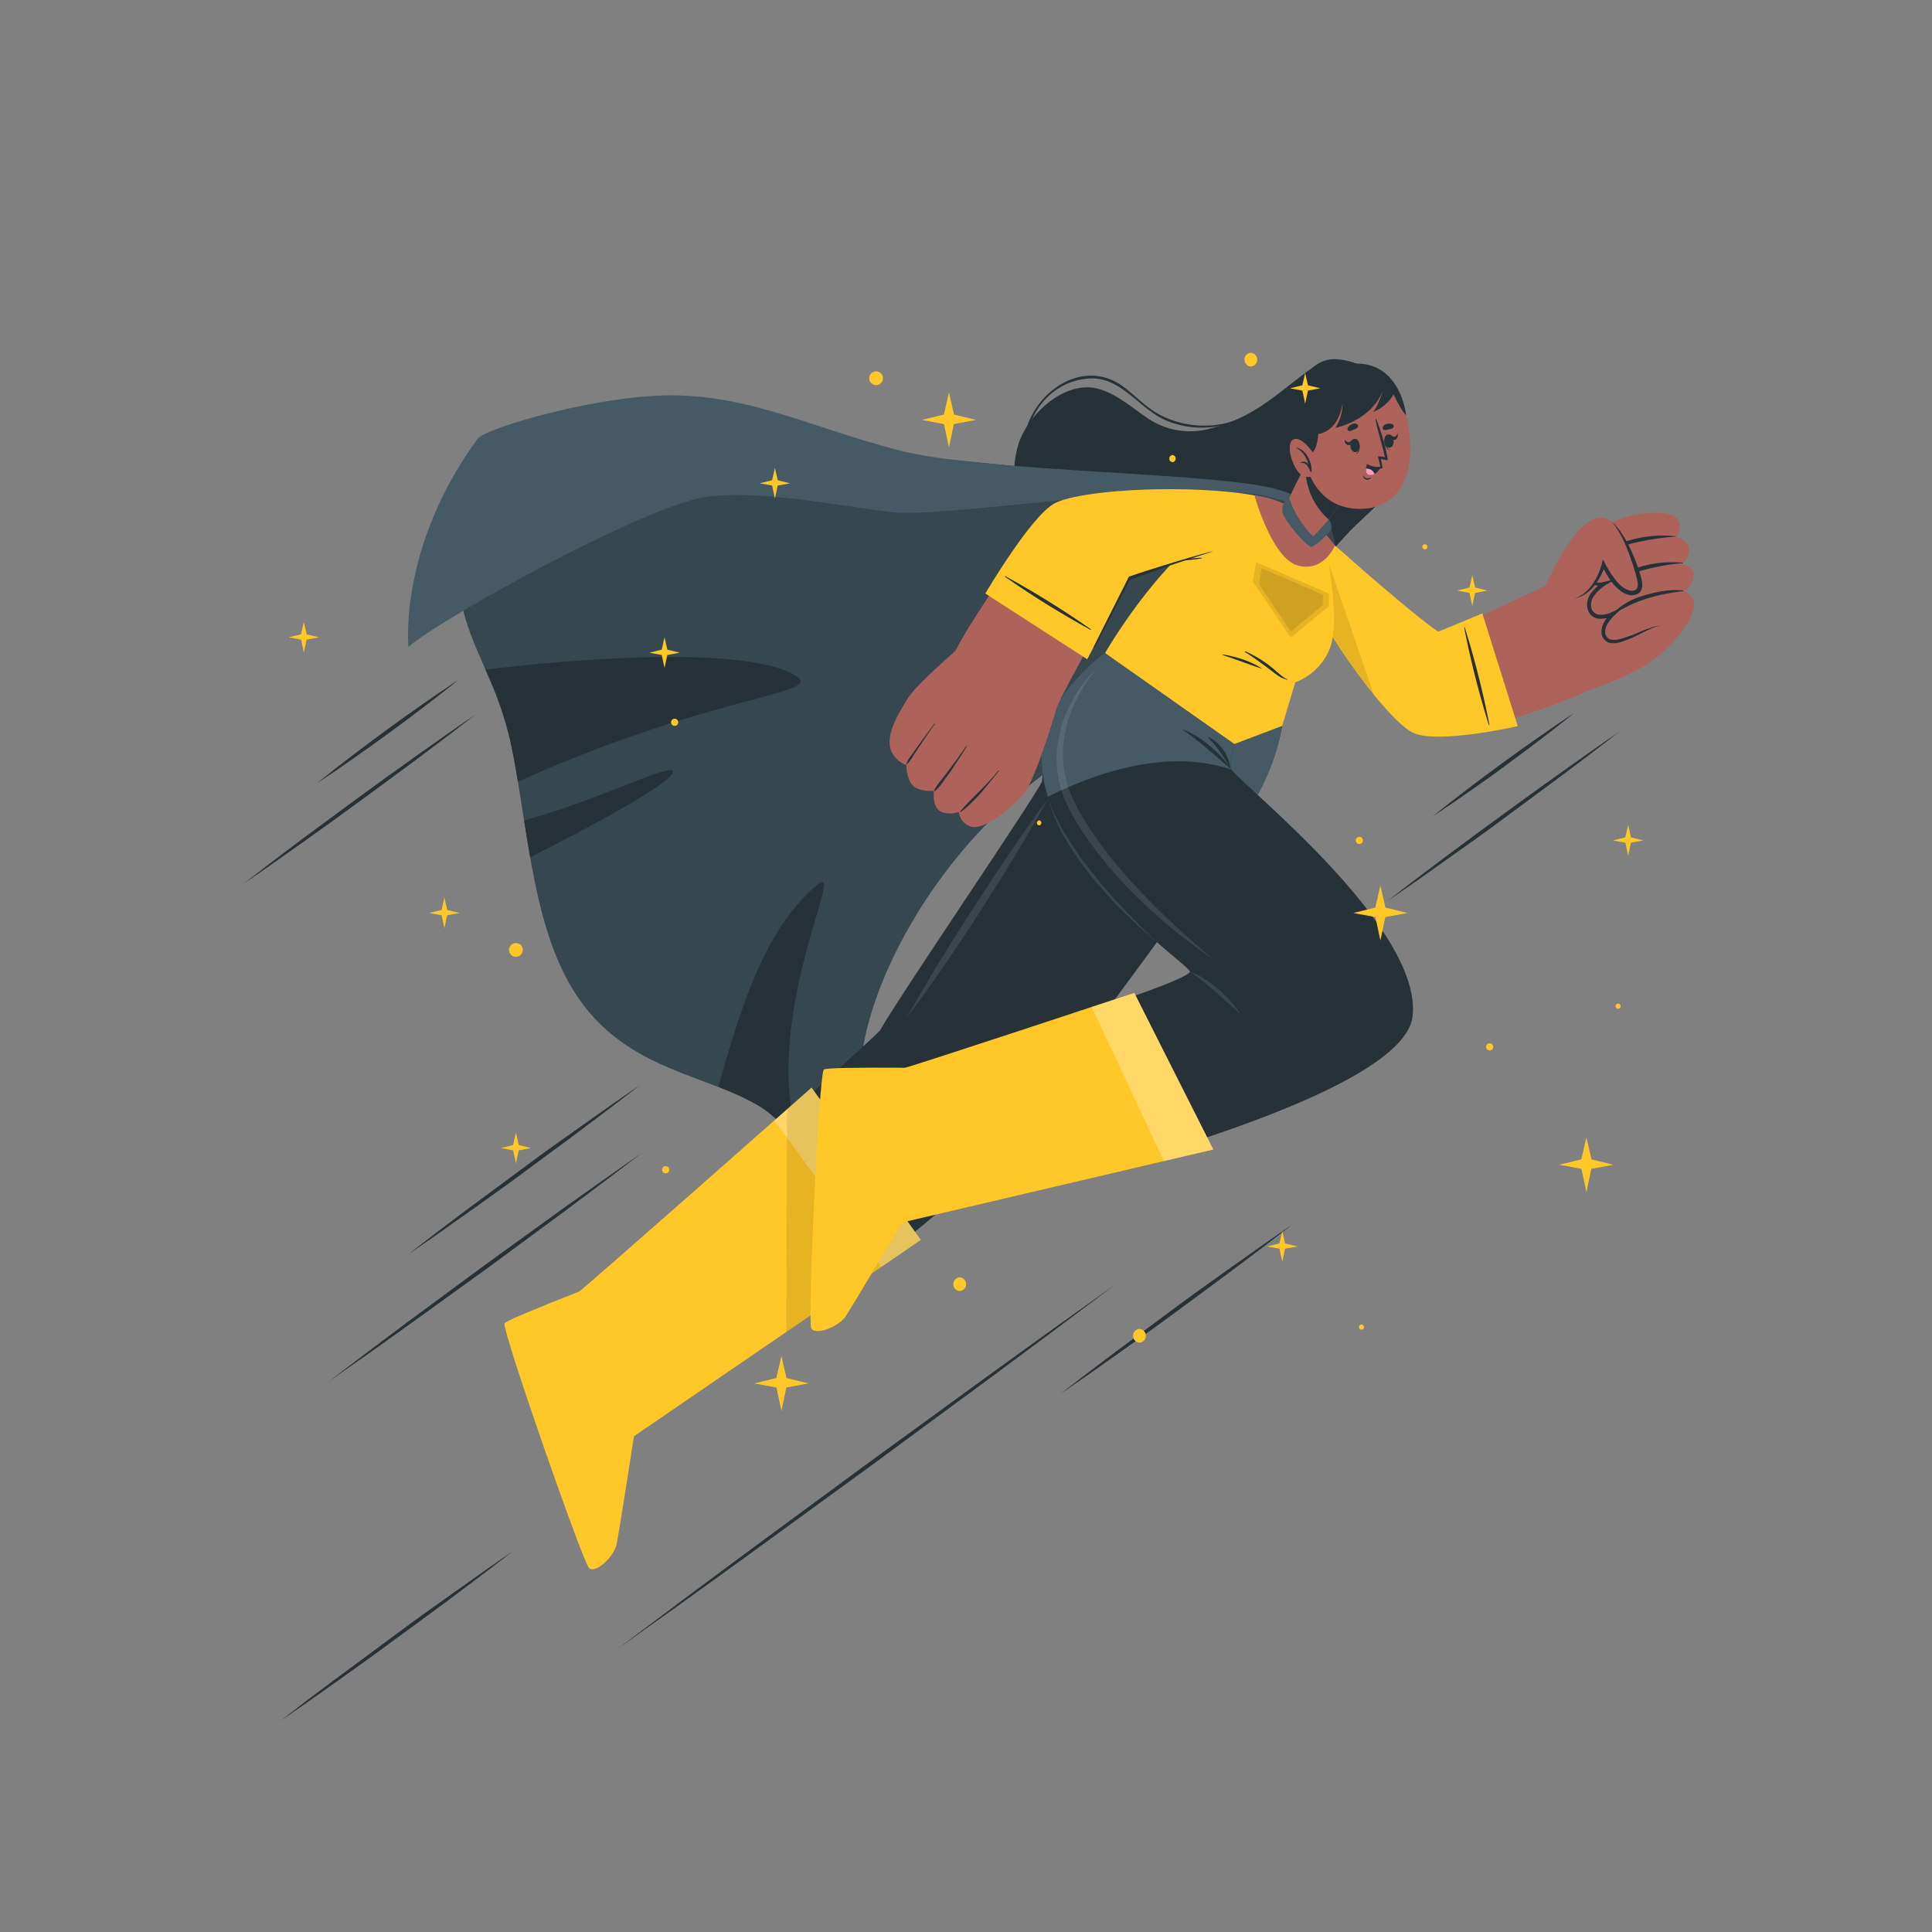 <svg xmlns="http://www.w3.org/2000/svg" viewBox="0 0 500 500"><rect x="0" y="0" width="500" height="500" fill="#808080" stroke="none"/><g id="freepik--Lines--inject-31"><path d="M166.13,298.37c-6.63,5.09-13.32,10.1-20,15.09l-20.17,14.88L105.63,343l-10.2,7.28-10.27,7.19,10-7.59,10-7.5,20.17-14.88,20.31-14.69C152.46,308,159.26,303.13,166.13,298.37Z" style="fill:#263238"></path><path d="M132.77,401.4c-4.88,3.81-9.82,7.54-14.77,11.26s-10,7.36-14.93,11S93.05,431,88,434.57l-7.59,5.37c-2.54,1.75-5.07,3.54-7.64,5.28,2.43-1.92,4.91-3.79,7.36-5.68L87.55,434c5-3.72,10-7.36,14.93-11.05s10-7.27,15.07-10.86S127.65,404.88,132.77,401.4Z" style="fill:#263238"></path><path d="M334.51,316.86c-4.88,3.82-9.82,7.55-14.77,11.27s-9.95,7.36-14.93,11.05-10,7.27-15.06,10.86l-7.58,5.36c-2.55,1.76-5.08,3.55-7.65,5.28,2.44-1.91,4.91-3.78,7.36-5.67l7.41-5.59c5-3.72,10-7.37,14.93-11.05s10-7.27,15.07-10.86S329.39,320.35,334.51,316.86Z" style="fill:#263238"></path><path d="M419.1,189.34c-4.88,3.82-9.82,7.55-14.77,11.26s-10,7.37-14.93,11.05-10,7.28-15.07,10.86l-7.58,5.37c-2.55,1.76-5.07,3.54-7.64,5.28,2.43-1.92,4.9-3.78,7.35-5.68l7.42-5.59c4.95-3.71,9.95-7.36,14.93-11s10-7.28,15.06-10.87S414,192.82,419.1,189.34Z" style="fill:#263238"></path><path d="M123.13,184.86c-4.88,3.82-9.82,7.55-14.77,11.26s-10,7.37-14.93,11-10,7.28-15.06,10.86l-7.58,5.37c-2.55,1.76-5.08,3.54-7.65,5.28,2.44-1.92,4.91-3.78,7.36-5.68l7.41-5.59c5-3.71,10-7.36,14.93-11s10-7.28,15.07-10.86S118,188.34,123.13,184.86Z" style="fill:#263238"></path><path d="M407.4,184.52c-2.93,2.39-5.92,4.7-8.92,7s-6.06,4.51-9.08,6.78-6.12,4.42-9.22,6.59l-4.66,3.23c-1.57,1-3.12,2.12-4.71,3.14,1.45-1.21,2.95-2.36,4.43-3.54l4.49-3.46c3-2.29,6-4.51,9.08-6.77s6.12-4.43,9.22-6.59S404.23,186.58,407.4,184.52Z" style="fill:#263238"></path><path d="M118.67,175.92c-2.92,2.39-5.92,4.7-8.92,7s-6,4.52-9.08,6.78-6.12,4.43-9.22,6.59l-4.65,3.23c-1.58,1.05-3.13,2.12-4.72,3.14,1.46-1.2,3-2.36,4.43-3.54L91,195.66c3-2.29,6-4.52,9.08-6.78s6.12-4.43,9.22-6.59S115.5,178,118.67,175.92Z" style="fill:#263238"></path><path d="M165.63,280.81c-4.88,3.81-9.82,7.54-14.77,11.26s-10,7.36-14.93,11.05-10,7.27-15.06,10.86l-7.58,5.37c-2.55,1.76-5.08,3.54-7.65,5.28,2.44-1.92,4.91-3.79,7.36-5.68l7.41-5.59c5-3.72,10-7.36,14.93-11.05s10-7.27,15.07-10.86S160.51,284.29,165.63,280.81Z" style="fill:#263238"></path><polygon points="288.7 332.38 272.75 344.36 256.73 356.26 224.6 379.92 192.34 403.4 176.16 415.07 159.91 426.66 175.87 414.68 191.88 402.78 224.01 379.12 256.28 355.64 272.46 343.97 288.7 332.38" style="fill:#263238"></polygon></g><g id="freepik--Character--inject-31"><path d="M342.56,143.77c-7.75,7.33-15.82,17.43-26.41,20.61-8.31,2.47-17.2.31-24.83-3.29-16.76-7.93-33-25.27-28-45.27,2-8,12.07-17.75,21.09-15.15,4.63,1.35,8.23,4.59,12.15,7.24a19.49,19.49,0,0,0,16.63,3c11.83-3,17.17-9.07,26.8-16a8.43,8.43,0,0,1,6.58-1.87,15,15,0,0,1,7.53,2.77,14.85,14.85,0,0,1,5.59,4.66c3,4.32,2.64,11.28,3,16.31s-.81,8.6-4.5,12.2C353,134,347.76,138.84,342.56,143.77Z" style="fill:#263238"></path><path d="M339.62,148.05c6.67-7.18,13.2-14.47,19.77-21.73,0,0,0-.11-.06-.07-5.58,5.82-11.24,11.55-16.75,17.44S332,155.77,326.13,161.05c-13.21,11.85-30.61,2.75-39.81-9.24-.42-.54-1.24.19-.8.72,8.41,10.28,22.2,19.31,35.73,12.91C328.66,162,334.16,153.91,339.62,148.05Z" style="fill:#263238"></path><path d="M341.22,95c.14-.12-.05-.33-.2-.21-7.68,6-16.07,13.8-26.13,15.15a24.76,24.76,0,0,1-14.46-2.46c-3.53-1.79-6.17-4.65-9.24-7.06-12-9.42-27.43,3.69-26.29,17.09,0,.28.51.25.5,0-.39-9.79,6.37-19,16.62-19.56,8.23-.47,13,8.17,20.09,11C316.91,114.88,330.68,104.46,341.22,95Z" style="fill:#263238"></path><path d="M130.24,113.87c2.79-4.84,71.23.51,129.27,6.44h.05c26.19,2.68,51.59,3.17,67.32,5.82,10,1.68,15,6,16,7.51,3.34,5.12,8.74,20.9-20.23,36.72-21.9,12-46.64,22.07-66.43,42s-32.67,46.34-33.6,65.26,10.64,38.44,9.51,36.33c-.35-.64-5.45-.92-12.06-5.85-8.11-6-17-17.87-23.46-21.78-13.23-8-32.24-9.11-45.26-25.75C137.61,243,137,214.83,132.12,192,126.19,164.28,106.18,155.66,130.24,113.87Z" style="fill:#37474f"></path><path d="M134.05,202.3c-.59-3.51-1.21-7-1.93-10.3a95.31,95.31,0,0,0-6.47-18.69s62.85-8.17,79.81,1.29C214.74,179.77,185.86,179,134.05,202.3Z" style="fill:#263238"></path><path d="M206.54,295.2c-3.61-3.74-7-7.12-9.94-8.89a69.27,69.27,0,0,0-10.67-5c6.84-24.93,13.3-41.95,25.6-52.31C219.41,222.35,196.8,263.11,206.54,295.2Z" style="fill:#263238"></path><path d="M137.21,221.87c-.56-3.17-1.07-6.36-1.57-9.55,20.62-5.69,38.62-15.26,38.51-12.55C174,202.72,151.1,214.84,137.21,221.87Z" style="fill:#263238"></path><path d="M105.71,167.4S103,141.72,123.6,113.54c2-2.74,32.51-11.81,52.13-11.2s33.74,8.06,56.44,14.09,85,5.65,99.43,10.53c9.95,3.35,11.24,6.7,11.24,6.7s-11.49-5.14-18.68-5.85c-28.41-2.8-80.47,6.42-93.66,4.71-16.09-2.1-33.87-5.62-47.31-4C168.13,130.36,115.33,159.22,105.71,167.4Z" style="fill:#455a64"></path><path d="M331.82,187.86A57.92,57.92,0,0,1,324.1,208c-16.61,26.75-51.05,70.49-58.9,82.69C250.92,312.94,183.6,358,183.6,358l-21-32.63s64.41-57.32,65.23-58.81c4.67-8.46,41.76-62.73,41.86-64.47C270.59,184.29,286,169,286,169Z" style="fill:#263238"></path><path d="M331.81,187.86a57.37,57.37,0,0,1-6.68,18.44c-21.78,1.43-47.08-4.39-55.29-6.47C271.88,183,286,169,286,169Z" style="fill:#455a64"></path><path d="M152.43,405.78c-1.65-1.65-22.17-60.41-21.88-63.25,0-.49,7.34-3.56,19.32-8.28.83-.33,60.16-52.78,60.16-52.78l28.27,39.41L164.07,371.7s-3.86,25-4.52,28.07S154.08,407.43,152.43,405.78Z" style="fill:#FFC727"></path><path d="M238.3,320.88l-10.21,7L200.42,290l9.61-8.49Z" style="fill:#fff;opacity:0.3"></path><path d="M238.31,320.88l-34.83,23.83.21-57.63c3.9-3.45,6.35-5.6,6.35-5.6Z" style="opacity:0.1"></path><path d="M271.18,206.77q-4.06,7.42-8.47,14.63c-2.91,4.82-5.92,9.58-8.95,14.33s-6.15,9.43-9.34,14.07-6.42,9.26-9.91,13.71l4.25-7.31c1.44-2.43,2.88-4.85,4.35-7.25,2.92-4.81,5.94-9.56,9-14.3s6.15-9.44,9.32-14.09S267.82,211.3,271.18,206.77Z" style="fill:#fff;opacity:0.1"></path><path d="M250.69,311.39,245.54,273s60.85-18.05,62.41-21.51c.62-1.35-38.83-27.28-38.44-56.32.2-14.5,16.26-26.16,16.26-26.16l36.6,15.3s-5.23,12.76-3.62,14.91c3.49,4.68,49.4,41,46.82,63.81C362.89,286.67,250.69,311.39,250.69,311.39Z" style="fill:#263238"></path><path d="M318.75,199.2c-16.74-5.72-35.53,1-47.57,7a35.74,35.74,0,0,1-1.67-11c.2-14.5,16.26-26.16,16.26-26.16l36.61,15.3S317.15,197,318.75,199.2Z" style="fill:#455a64"></path><path d="M305.89,188.69a23.67,23.67,0,0,1,7.19,4.33,34.83,34.83,0,0,1,3.05,2.9,27.49,27.49,0,0,1,2.62,3.28c-2.15-1.79-4.19-3.65-6.31-5.42-1.05-.89-2.12-1.75-3.21-2.6S307.05,189.48,305.89,188.69Z" style="fill:#263238"></path><path d="M312.55,190.72a7,7,0,0,1,2.22,1.34,11.06,11.06,0,0,1,1.76,1.92,10.66,10.66,0,0,1,1.89,4.79c-.49-.72-.9-1.45-1.35-2.15s-.89-1.39-1.36-2.06A34.23,34.23,0,0,0,312.55,190.72Z" style="fill:#263238"></path><path d="M308,251.47a18.09,18.09,0,0,1,3.85,1.95,31.45,31.45,0,0,1,3.45,2.6,35.25,35.25,0,0,1,3.08,3,29.25,29.25,0,0,1,2.64,3.41c-2.18-1.89-4.23-3.83-6.37-5.68-1.06-.93-2.15-1.83-3.25-2.72S309.14,252.29,308,251.47Z" style="fill:#37474f"></path><path d="M271.18,206.18a30.24,30.24,0,0,0,2.22,5.48c.43.89.9,1.76,1.37,2.63s1,1.71,1.51,2.54,1.05,1.67,1.6,2.49l1.67,2.44c1.19,1.58,2.34,3.18,3.61,4.7,2.43,3.12,5.12,6,7.8,8.92l4.15,4.24c1.41,1.39,2.85,2.75,4.25,4.15-1.52-1.27-3-2.59-4.51-3.88l-4.31-4.11a117.46,117.46,0,0,1-8-8.86,79.52,79.52,0,0,1-6.8-9.79A39.31,39.31,0,0,1,271.18,206.18Z" style="fill:#37474f"></path><path d="M283.87,173a39.09,39.09,0,0,0-6.06,9.79,32.15,32.15,0,0,0-2.68,11,27.58,27.58,0,0,0,1.73,11.06,36.55,36.55,0,0,0,2.43,5.1c.93,1.67,1.94,3.3,3,4.89a100.81,100.81,0,0,0,6.92,9.19c2.46,3,5.08,5.79,7.76,8.57s5.48,5.45,8.33,8.05,5.78,5.16,8.77,7.63a135.29,135.29,0,0,1-18.19-14.58A107,107,0,0,1,280.64,216q-1.63-2.44-3.06-5a36.43,36.43,0,0,1-2.5-5.41,27.77,27.77,0,0,1-1.51-11.81A33.68,33.68,0,0,1,283.87,173Z" style="fill:#fff;opacity:0.1"></path><path d="M209.93,343.67c-.92-2.15,1.91-64.32,3.25-66.85.22-.44,8.13-.57,21-.49.9,0,59.38-19.38,59.38-19.38L314,297.49l-80.56,18.89s-12.88,21.75-14.64,24.37S210.85,345.81,209.93,343.67Z" style="fill:#FFC727"></path><path d="M314,297.49l-12.79,3-18.68-39.88L293.56,257Z" style="fill:#fff;opacity:0.3"></path><path d="M335,144.57c10.69,22.89,25.09,44.4,32.75,45.43,10.31,1.38,33.51-6.74,45.16-12.06,3.42-1.57-9.3-28-13-26.3-4.43,2-27.15,12.82-27.64,12.88-1,.13-23-18.88-28.16-23.55C335.55,133.17,330.24,134.41,335,144.57Z" style="fill:#ad6359"></path><path d="M430,169.05c-4.5,4.35-17.19,9.63-20.74,9.73S396,157.6,397.67,154.37s18-16.69,24.36-17.27S434.64,164.54,430,169.05Z" style="fill:#ad6359"></path><path d="M412.43,140c-.85,3.2,3.41,2.37,3.41,2.37s-5.85,2.68-5.45,6.32,5.51,2.33,5.88,2.25c-.31.14-5.62,2.74-4.84,6.36s5.75,1.69,6.07,1.56c-.25.22-3.48,3.29-2.27,5.91,2.1,4.49,10.58-3.12,14.58-2.74,0,0,.12,6.85.16,7.05,0,0,8.22-7.08,8.44-12.5a3.47,3.47,0,0,0-2.53-3.53s2.9-2,2.38-4.86c-.27-1.47-2.87-2.34-2.87-2.34A4.36,4.36,0,0,0,437,141.6c-.49-2-3-2.57-3-2.57s1.41-2.63.24-4.53C431.88,130.67,414.25,133.1,412.43,140Z" style="fill:#ad6359"></path><path d="M433.61,138.88a.05.05,0,0,0,0-.1,30.91,30.91,0,0,0-18,3.58c-.18.1-.09.42.12.35A63.26,63.26,0,0,1,433.61,138.88Z" style="fill:#263238"></path><path d="M435.47,145.77c.07,0,.06-.12,0-.13a28.9,28.9,0,0,0-19.4,5.13c-.2.14-.22.47,0,.32C420,148.57,429.73,146.07,435.47,145.77Z" style="fill:#263238"></path><path d="M417.2,159.26c5.56-3.83,11.79-5.49,18.43-6.28.08,0,.06-.13,0-.14-3.36-.5-7.54.44-10.73,1.45a17.83,17.83,0,0,0-7.82,4.77C417,159.15,417.09,159.34,417.2,159.26Z" style="fill:#263238"></path><path d="M415.84,142.34a20.86,20.86,0,0,0-3,2.13,6.78,6.78,0,0,0-2.13,2.84,2.26,2.26,0,0,0,.07,1.6,3.32,3.32,0,0,0,1,1.28,3.94,3.94,0,0,0,3.2.44l2.64-.65-2.25,1.53a11,11,0,0,0-2.64,2.46,4,4,0,0,0-.94,3.11,2.28,2.28,0,0,0,2.09,2,6.82,6.82,0,0,0,3.38-.7L420.2,157l-2.34,2.19a10.84,10.84,0,0,0-1.7,2.06,4.22,4.22,0,0,0-.75,2.37,2.05,2.05,0,0,0,1.19,1.8,4.52,4.52,0,0,0,2.53,0,36.46,36.46,0,0,0,5.26-1.9c.87-.35,1.74-.71,2.64-1a6.65,6.65,0,0,1,2.78-.53,7.35,7.35,0,0,0-2.69.77c-.85.38-1.69.81-2.54,1.23a30.26,30.26,0,0,1-5.26,2.21,5.3,5.3,0,0,1-3,.09,2.89,2.89,0,0,1-1.86-2.59,5.25,5.25,0,0,1,.86-3,11.79,11.79,0,0,1,1.85-2.32l.61.88a7.93,7.93,0,0,1-4,.86,3.27,3.27,0,0,1-2-.92,3.73,3.73,0,0,1-1-2,5,5,0,0,1,1.19-3.94,12,12,0,0,1,2.94-2.66l.39.88a4.78,4.78,0,0,1-3.93-.75,4,4,0,0,1-1.19-1.65,2.84,2.84,0,0,1,0-2,7,7,0,0,1,2.48-2.9A16.18,16.18,0,0,1,415.84,142.34Z" style="fill:#263238"></path><path d="M400,151.59s10.31-24.48,17.9-15.76c2.26,2.59,8.43,15.92,5.78,17.22-3.43,1.66-7-3.42-8.8-7,0,0-2.34,8.82-9,9A6.58,6.58,0,0,1,400,151.59Z" style="fill:#ad6359"></path><path d="M417.27,135.15a13.8,13.8,0,0,1,2.57,3.12,30.08,30.08,0,0,1,2,3.57,46.55,46.55,0,0,1,2.89,7.62,7.69,7.69,0,0,1,.28,2.14,2.82,2.82,0,0,1-.29,1.2,2.24,2.24,0,0,1-.39.55,1.79,1.79,0,0,1-.56.38,3.41,3.41,0,0,1-2.36.2,6.45,6.45,0,0,1-2-1,12.45,12.45,0,0,1-2.85-3.09,26.74,26.74,0,0,1-2-3.56l.87-.1a16.26,16.26,0,0,1-1.18,2.88,15.37,15.37,0,0,1-1.69,2.59,10.48,10.48,0,0,1-2.29,2.07,8.17,8.17,0,0,1-2.81,1.18,9,9,0,0,0,2.61-1.45,10.89,10.89,0,0,0,2-2.16,15.44,15.44,0,0,0,1.47-2.56,16.25,16.25,0,0,0,1-2.77l.28-1.18.59,1.08a32,32,0,0,0,2.07,3.37A12.08,12.08,0,0,0,420,152c1,.7,2.26,1.17,3.19.7s.7-1.81.42-3a37.59,37.59,0,0,0-1.12-3.81c-.43-1.27-.87-2.53-1.37-3.77A25.76,25.76,0,0,0,417.27,135.15Z" style="fill:#263238"></path><path d="M383.62,158.74l9.18,29.19s-20.87,4.75-27.15,1.69-22.5-24.69-29.54-40.81-1.64-17.5,11.7-5.61,24,20.38,24.48,20.24S383.62,158.74,383.62,158.74Z" style="fill:#FFC727"></path><path d="M379.08,162.37c0-.09-.18-.05-.16,0a238.2,238.2,0,0,0,6.39,25.26c0,.09.18.05.16,0A238.2,238.2,0,0,0,379.08,162.37Z" style="fill:#263238"></path><path d="M355.56,179.79c-6.94-8.5-15-20.83-19.45-31-5.71-13-3.25-16.44,5-10.95Z" style="opacity:0.1"></path><path d="M335.21,176.59l-3.39,11.27-12.35,4.69L286,169s18.29-32,38.25-37.86c10-2.94,16.78,1.81,18.56,9.11.44,1.85,4.15,19.57,1.45,27.33A15.47,15.47,0,0,1,335.21,176.59Z" style="fill:#FFC727"></path><path d="M322.31,168.55a33.6,33.6,0,0,1,5.62,3.25c.88.65,1.72,1.35,2.55,2.09.42.36.84.7,1.27,1.05a5.47,5.47,0,0,0,1.43.88c.05,0,0,.11,0,.1a8.63,8.63,0,0,1-1.48-.51,8.27,8.27,0,0,1-1.32-.82c-.9-.64-1.76-1.35-2.66-2-1.79-1.33-3.59-2.66-5.48-3.81C322.12,168.72,322.21,168.51,322.31,168.55Z" style="fill:#263238"></path><path d="M316.52,169.38a34.89,34.89,0,0,1,5.15,1.27,24.85,24.85,0,0,1,2.46,1l1.14.57c.42.21.8.5,1.22.71.05,0,0,.11,0,.09-.4-.17-.84-.26-1.25-.41l-1.25-.44c-.83-.29-1.67-.58-2.49-.88-1.66-.61-3.32-1.19-5-1.73C316.37,169.54,316.43,169.36,316.52,169.38Z" style="fill:#263238"></path><polygon points="334.09 165.02 324.22 150.47 325.07 145.48 343.95 153.63 343.95 156.82 334.09 165.02" style="opacity:0.1"></polygon><polygon points="334.09 163.44 325.82 151.25 326.52 147.06 342.36 153.89 342.36 156.56 334.09 163.44" style="opacity:0.1"></polygon><path d="M321.63,127.85c-24.76-2.75-44.77.28-49.91,5.38-4.25,4.23-18.11,23.24-24.41,35.08-1.76,3.33,24.57,19,26,15.2,2.22-5.82,18.21-33.4,18.4-33.86.39-1,26.43-8.34,33-10C336.92,136.73,334.76,129.31,321.63,127.85Z" style="fill:#ad6359"></path><path d="M251.5,214a4.49,4.49,0,0,1-3.34-3.88,6.67,6.67,0,0,1-4.52,0c-2.52-1.07-1.95-5.49-1.95-5.49a8.26,8.26,0,0,1-4.77-.8c-2.31-1.26-2.37-5.81-2.37-5.81a7.2,7.2,0,0,1-3.75-3.33c-2-4.17,1.77-10.12,4.13-13.94s12.63-12.41,14.42-14.25L274,181.36s-5.72,20.11-9.14,24.2C261.94,209,254.91,214.7,251.5,214Z" style="fill:#ad6359"></path><path d="M248.66,210.14c3.94-2.93,6.79-6.86,9.86-10.63.07-.08-.06-.19-.13-.1-3,3.78-6.73,6.91-9.89,10.56C248.41,210.07,248.56,210.22,248.66,210.14Z" style="fill:#263238"></path><path d="M242.06,204.66a12.58,12.58,0,0,0,2.16-2.55c.7-1,1.39-1.92,2.06-2.89,1.34-2,2.64-3.95,3.88-6,.05-.09-.07-.2-.13-.1-1.34,1.94-2.71,3.87-4.14,5.76q-1.06,1.41-2.16,2.82a15,15,0,0,0-1.93,2.73A.17.17,0,0,0,242.06,204.66Z" style="fill:#263238"></path><path d="M234.61,197.86a8.8,8.8,0,0,0,1.82-2.4c.6-.9,1.19-1.8,1.8-2.7,1.2-1.79,2.41-3.59,3.68-5.34.06-.08-.07-.19-.13-.1-1.3,1.77-2.62,3.53-3.9,5.31-.63.88-1.26,1.75-1.88,2.64a8.33,8.33,0,0,0-1.48,2.54C234.5,197.86,234.57,197.89,234.61,197.86Z" style="fill:#263238"></path><path d="M281.37,170.62,255,153.6s11.69-19.85,17.78-23.25,30.58-4.92,48-2.74c17.74,2.22,17.65,9.31.27,13.47s-28.74,8.43-28.89,8.9S281.37,170.62,281.37,170.62Z" style="fill:#FFC727"></path><path d="M283.29,167.57c1.55-2.78,9-17.44,9.21-17.54.43-.21,7.17-2.58,9.17-3.28,1.7-.6,3.41-1.17,5.12-1.73,1.41-.13,2.82-.26,4.21-.52a.08.08,0,0,0,0-.16,22,22,0,0,0-2.91.25c1.88-.61,3.76-1.21,5.63-1.83,0,0,0-.07,0-.06-4.19.94-21.55,6.37-21.61,6.61s-8.89,17.61-9,18C283.08,167.42,283.24,167.65,283.29,167.57Z" style="fill:#263238"></path><path d="M282.24,163c.08.05.16-.09.08-.14a239.92,239.92,0,0,0-22.13-13.74.09.09,0,0,0-.09.15A237.84,237.84,0,0,0,282.24,163Z" style="fill:#263238"></path><path d="M324.65,128.22s4.52,16.37,11.26,18.15,9.57-5.18,9.57-5.18S337.7,129.72,324.65,128.22Z" style="fill:#ad6359"></path><path d="M332.53,131.89c-.14,1.05,2.1,9.11,6.61,10.59,1.47.48,4.44-7.43,4.44-7.43l.36-.54,4.93-7.47-7.25-9.81-1.08-1.34s-1.22,2.13-2.7,4.8l-.21.38a4.91,4.91,0,0,0-.25.44c-.23.39-.46.8-.68,1.21s-.34.61-.5.94l-.52,1A59.51,59.51,0,0,0,332.53,131.89Z" style="fill:#ad6359"></path><path d="M337.84,120.69a17.92,17.92,0,0,0,6.1,13.82l4.93-7.47-7.25-9.81-1.08-1.34S339.32,118,337.84,120.69Z" style="fill:#263238"></path><path d="M364.85,113.08c1.36,15.66-7.86,18.24-11.24,18.53-3.07.27-13.54.78-16.52-14.66s3.87-21,10.85-22S363.48,97.41,364.85,113.08Z" style="fill:#ad6359"></path><path d="M357.33,121a4.62,4.62,0,0,1-1.59,1.67,2.11,2.11,0,0,1-1.22.26c-.92-.1-1.07-.91-1-1.64a4.44,4.44,0,0,1,.24-1.12A5.94,5.94,0,0,0,357.33,121Z" style="fill:#263238"></path><path d="M355.74,122.68a2.11,2.11,0,0,1-1.22.26c-.92-.1-1.07-.91-1-1.64A2.12,2.12,0,0,1,355.74,122.68Z" style="fill:#ff9bbc"></path><path d="M360.31,110.89c-.35.12-.7.18-1.05.27a1.83,1.83,0,0,1-1.13.08.56.56,0,0,1-.3-.62,1.38,1.38,0,0,1,1.07-.9,2.07,2.07,0,0,1,1.47.08A.6.6,0,0,1,360.31,110.89Z" style="fill:#263238"></path><path d="M349.47,111.56a10,10,0,0,0,1-.42,1.72,1.72,0,0,0,.94-.63.55.55,0,0,0-.13-.67,1.37,1.37,0,0,0-1.4-.06,2.06,2.06,0,0,0-1.12,1A.6.6,0,0,0,349.47,111.56Z" style="fill:#263238"></path><path d="M351.73,114.56s-.08.06-.07.1c.15,1.06.15,2.3-.78,2.76,0,0,0,.07,0,.06C352.06,117.19,352,115.54,351.73,114.56Z" style="fill:#263238"></path><path d="M350.66,113.56c-1.73.06-1.48,3.5.12,3.45S352.1,113.5,350.66,113.56Z" style="fill:#263238"></path><path d="M350,113.79c-.28.21-.55.58-.92.64s-.76-.27-1.05-.59c0,0-.06,0-.06,0,0,.66.34,1.32,1.06,1.37s1.07-.58,1.19-1.25C350.23,113.87,350.11,113.7,350,113.79Z" style="fill:#263238"></path><path d="M358.3,113.61s.08,0,.08.08c0,1.08.26,2.3,1.25,2.59a0,0,0,0,1,0,.06C358.43,116.25,358.16,114.63,358.3,113.61Z" style="fill:#263238"></path><path d="M359.18,112.43c1.71-.24,2.06,3.19.48,3.42S357.74,112.63,359.18,112.43Z" style="fill:#263238"></path><path d="M359.92,112.58c.29.15.59.46.92.45s.62-.42.82-.8c0,0,0,0,.06,0,.08.66-.06,1.36-.68,1.55s-1.05-.34-1.27-1C359.73,112.71,359.8,112.52,359.92,112.58Z" style="fill:#263238"></path><path d="M352.92,123.21c.26.24.52.58.91.6a2.89,2.89,0,0,0,1.15-.3,0,0,0,0,1,0,0,1.43,1.43,0,0,1-1.34.62,1.13,1.13,0,0,1-.87-.92A.06.06,0,0,1,352.92,123.21Z" style="fill:#263238"></path><path d="M357.37,118.76s.36,1.58.42,2.33c0,.07-.17.12-.43.15h0a3.57,3.57,0,0,1-3.58-1c-.06-.06,0-.15.11-.11a5.42,5.42,0,0,0,3.34.66c0-.21-.7-2.68-.58-2.69a6.6,6.6,0,0,1,1.74.24c-.65-3.3-1.81-6.47-2.4-9.77,0-.12.15-.17.19-.07a54.17,54.17,0,0,1,3,10.42C359.28,119.3,357.68,118.86,357.37,118.76Z" style="fill:#263238"></path><path d="M338.43,117.68c2.55,0,2.72-5.36,2.72-5.36s5.15-.37,6.29-7.91a11.43,11.43,0,0,1-1.82,6.3s9-1.66,12.25-9.54c0,0-1.23,4-2.55,5.47a10.68,10.68,0,0,0,5.35-4.59s1.92,4.27,3.23,5.38c0,0-1.58-15.85-16.17-13,0,0-9.16,1.31-11.92,8.86S338.43,117.68,338.43,117.68Z" style="fill:#263238"></path><path d="M340.2,117.73s-3.2-5.07-5.48-4,0,8.34,2.52,9.44a2.66,2.66,0,0,0,3.63-1.26Z" style="fill:#ad6359"></path><path d="M335.41,115.84s-.05,0,0,.07c1.79.82,2.68,2.57,3.27,4.36a1.48,1.48,0,0,0-2.18-.51c-.05,0,0,.11.05.1a1.65,1.65,0,0,1,1.77.66,7.4,7.4,0,0,1,.79,1.5c.08.16.38.09.32-.1v0C339.57,119.54,337.91,116.19,335.41,115.84Z" style="fill:#263238"></path><path d="M333.91,129.58c-.54-1.85-3,1.64-1.64,4,2,3.48,6.06,7.81,7,7.94s4.65-3.46,5.13-4.28-.17-2.87-.5-2.72-3.57,4.06-4,4.21S335.08,133.57,333.91,129.58Z" style="fill:#455a64"></path></g><g id="freepik--Sparkles--inject-31"><polygon points="195.21 358.02 200.95 359.09 202.23 365.14 203.51 359.09 209.25 358.02 203.54 356.63 202.23 350.91 200.92 356.63 195.21 358.02" style="fill:#FFC727"></polygon><polygon points="238.56 108.68 244.3 109.74 245.59 115.79 246.87 109.74 252.61 108.67 246.89 107.28 245.59 101.56 244.28 107.28 238.56 108.68" style="fill:#FFC727"></polygon><polygon points="403.54 301.44 409.28 302.5 410.56 308.55 411.84 302.5 417.58 301.44 411.87 300.04 410.56 294.33 409.25 300.04 403.54 301.44" style="fill:#FFC727"></polygon><polygon points="350.22 236.28 355.96 237.34 357.24 243.4 358.52 237.34 364.26 236.28 358.55 234.88 357.24 229.17 355.93 234.88 350.22 236.28" style="fill:#FFC727"></polygon><polygon points="111.09 236.28 114.3 236.88 115.01 240.26 115.73 236.88 118.94 236.28 115.74 235.5 115.01 232.31 114.28 235.5 111.09 236.28" style="fill:#FFC727"></polygon><polygon points="417.44 217.49 420.65 218.09 421.37 221.47 422.08 218.09 425.29 217.49 422.1 216.71 421.37 213.52 420.63 216.71 417.44 217.49" style="fill:#FFC727"></polygon><polygon points="196.62 125.07 199.83 125.67 200.55 129.05 201.26 125.67 204.47 125.07 201.28 124.29 200.55 121.1 199.82 124.29 196.62 125.07" style="fill:#FFC727"></polygon><polygon points="129.6 297.12 132.81 297.71 133.53 301.09 134.24 297.71 137.45 297.12 134.25 296.33 133.53 293.14 132.79 296.33 129.6 297.12" style="fill:#FFC727"></polygon><polygon points="74.71 164.94 77.92 165.53 78.63 168.91 79.35 165.53 82.56 164.94 79.36 164.16 78.63 160.96 77.9 164.16 74.71 164.94" style="fill:#FFC727"></polygon><polygon points="168.05 168.92 171.26 169.51 171.98 172.89 172.7 169.51 175.91 168.91 172.71 168.13 171.98 164.94 171.25 168.13 168.05 168.92" style="fill:#FFC727"></polygon><polygon points="333.85 100.49 337.05 101.09 337.77 104.47 338.49 101.09 341.7 100.49 338.5 99.71 337.77 96.52 337.04 99.71 333.85 100.49" style="fill:#FFC727"></polygon><polygon points="377.11 152.84 380.31 153.44 381.03 156.82 381.75 153.44 384.95 152.84 381.76 152.06 381.03 148.87 380.3 152.06 377.11 152.84" style="fill:#FFC727"></polygon><polygon points="327.92 322.58 331.13 323.17 331.85 326.56 332.56 323.17 335.77 322.58 332.58 321.8 331.85 318.6 331.11 321.8 327.92 322.58" style="fill:#FFC727"></polygon><path d="M172.27,301.79a.93.93,0,0,1,0,1.86A.93.93,0,0,1,172.27,301.79Z" style="fill:#FFC727"></path><path d="M174.6,186a.93.93,0,0,1,0,1.86A.93.93,0,0,1,174.6,186Z" style="fill:#FFC727"></path><path d="M303.44,117.76a.93.93,0,0,1,0,1.85A.93.93,0,0,1,303.44,117.76Z" style="fill:#FFC727"></path><path d="M351.8,216.56a.93.93,0,0,1,0,1.86A.93.93,0,0,1,351.8,216.56Z" style="fill:#FFC727"></path><path d="M385.52,270a.93.93,0,0,1,0,1.86A.93.93,0,0,1,385.52,270Z" style="fill:#FFC727"></path><path d="M418.77,259.73a.66.66,0,0,1,0,1.32A.66.66,0,0,1,418.77,259.73Z" style="fill:#FFC727"></path><path d="M368.76,140.86a.66.66,0,0,1,0,1.32A.66.66,0,0,1,368.76,140.86Z" style="fill:#FFC727"></path><path d="M268.93,212.3a.66.66,0,0,1,0,1.31A.66.66,0,0,1,268.93,212.3Z" style="fill:#FFC727"></path><path d="M352.35,342.8a.66.66,0,0,1,0,1.32A.66.66,0,0,1,352.35,342.8Z" style="fill:#FFC727"></path><path d="M248.38,330.56a1.79,1.79,0,0,1,0,3.57A1.79,1.79,0,0,1,248.38,330.56Z" style="fill:#FFC727"></path><path d="M133.52,244.06a1.78,1.78,0,0,1,0,3.56A1.78,1.78,0,0,1,133.52,244.06Z" style="fill:#FFC727"></path><path d="M226.73,96.1a1.78,1.78,0,0,1,0,3.56A1.78,1.78,0,0,1,226.73,96.1Z" style="fill:#FFC727"></path><path d="M323.72,91.29a1.79,1.79,0,0,1,0,3.57A1.79,1.79,0,0,1,323.72,91.29Z" style="fill:#FFC727"></path><path d="M294.89,343.91a1.79,1.79,0,0,1,0,3.57A1.79,1.79,0,0,1,294.89,343.91Z" style="fill:#FFC727"></path></g></svg>
